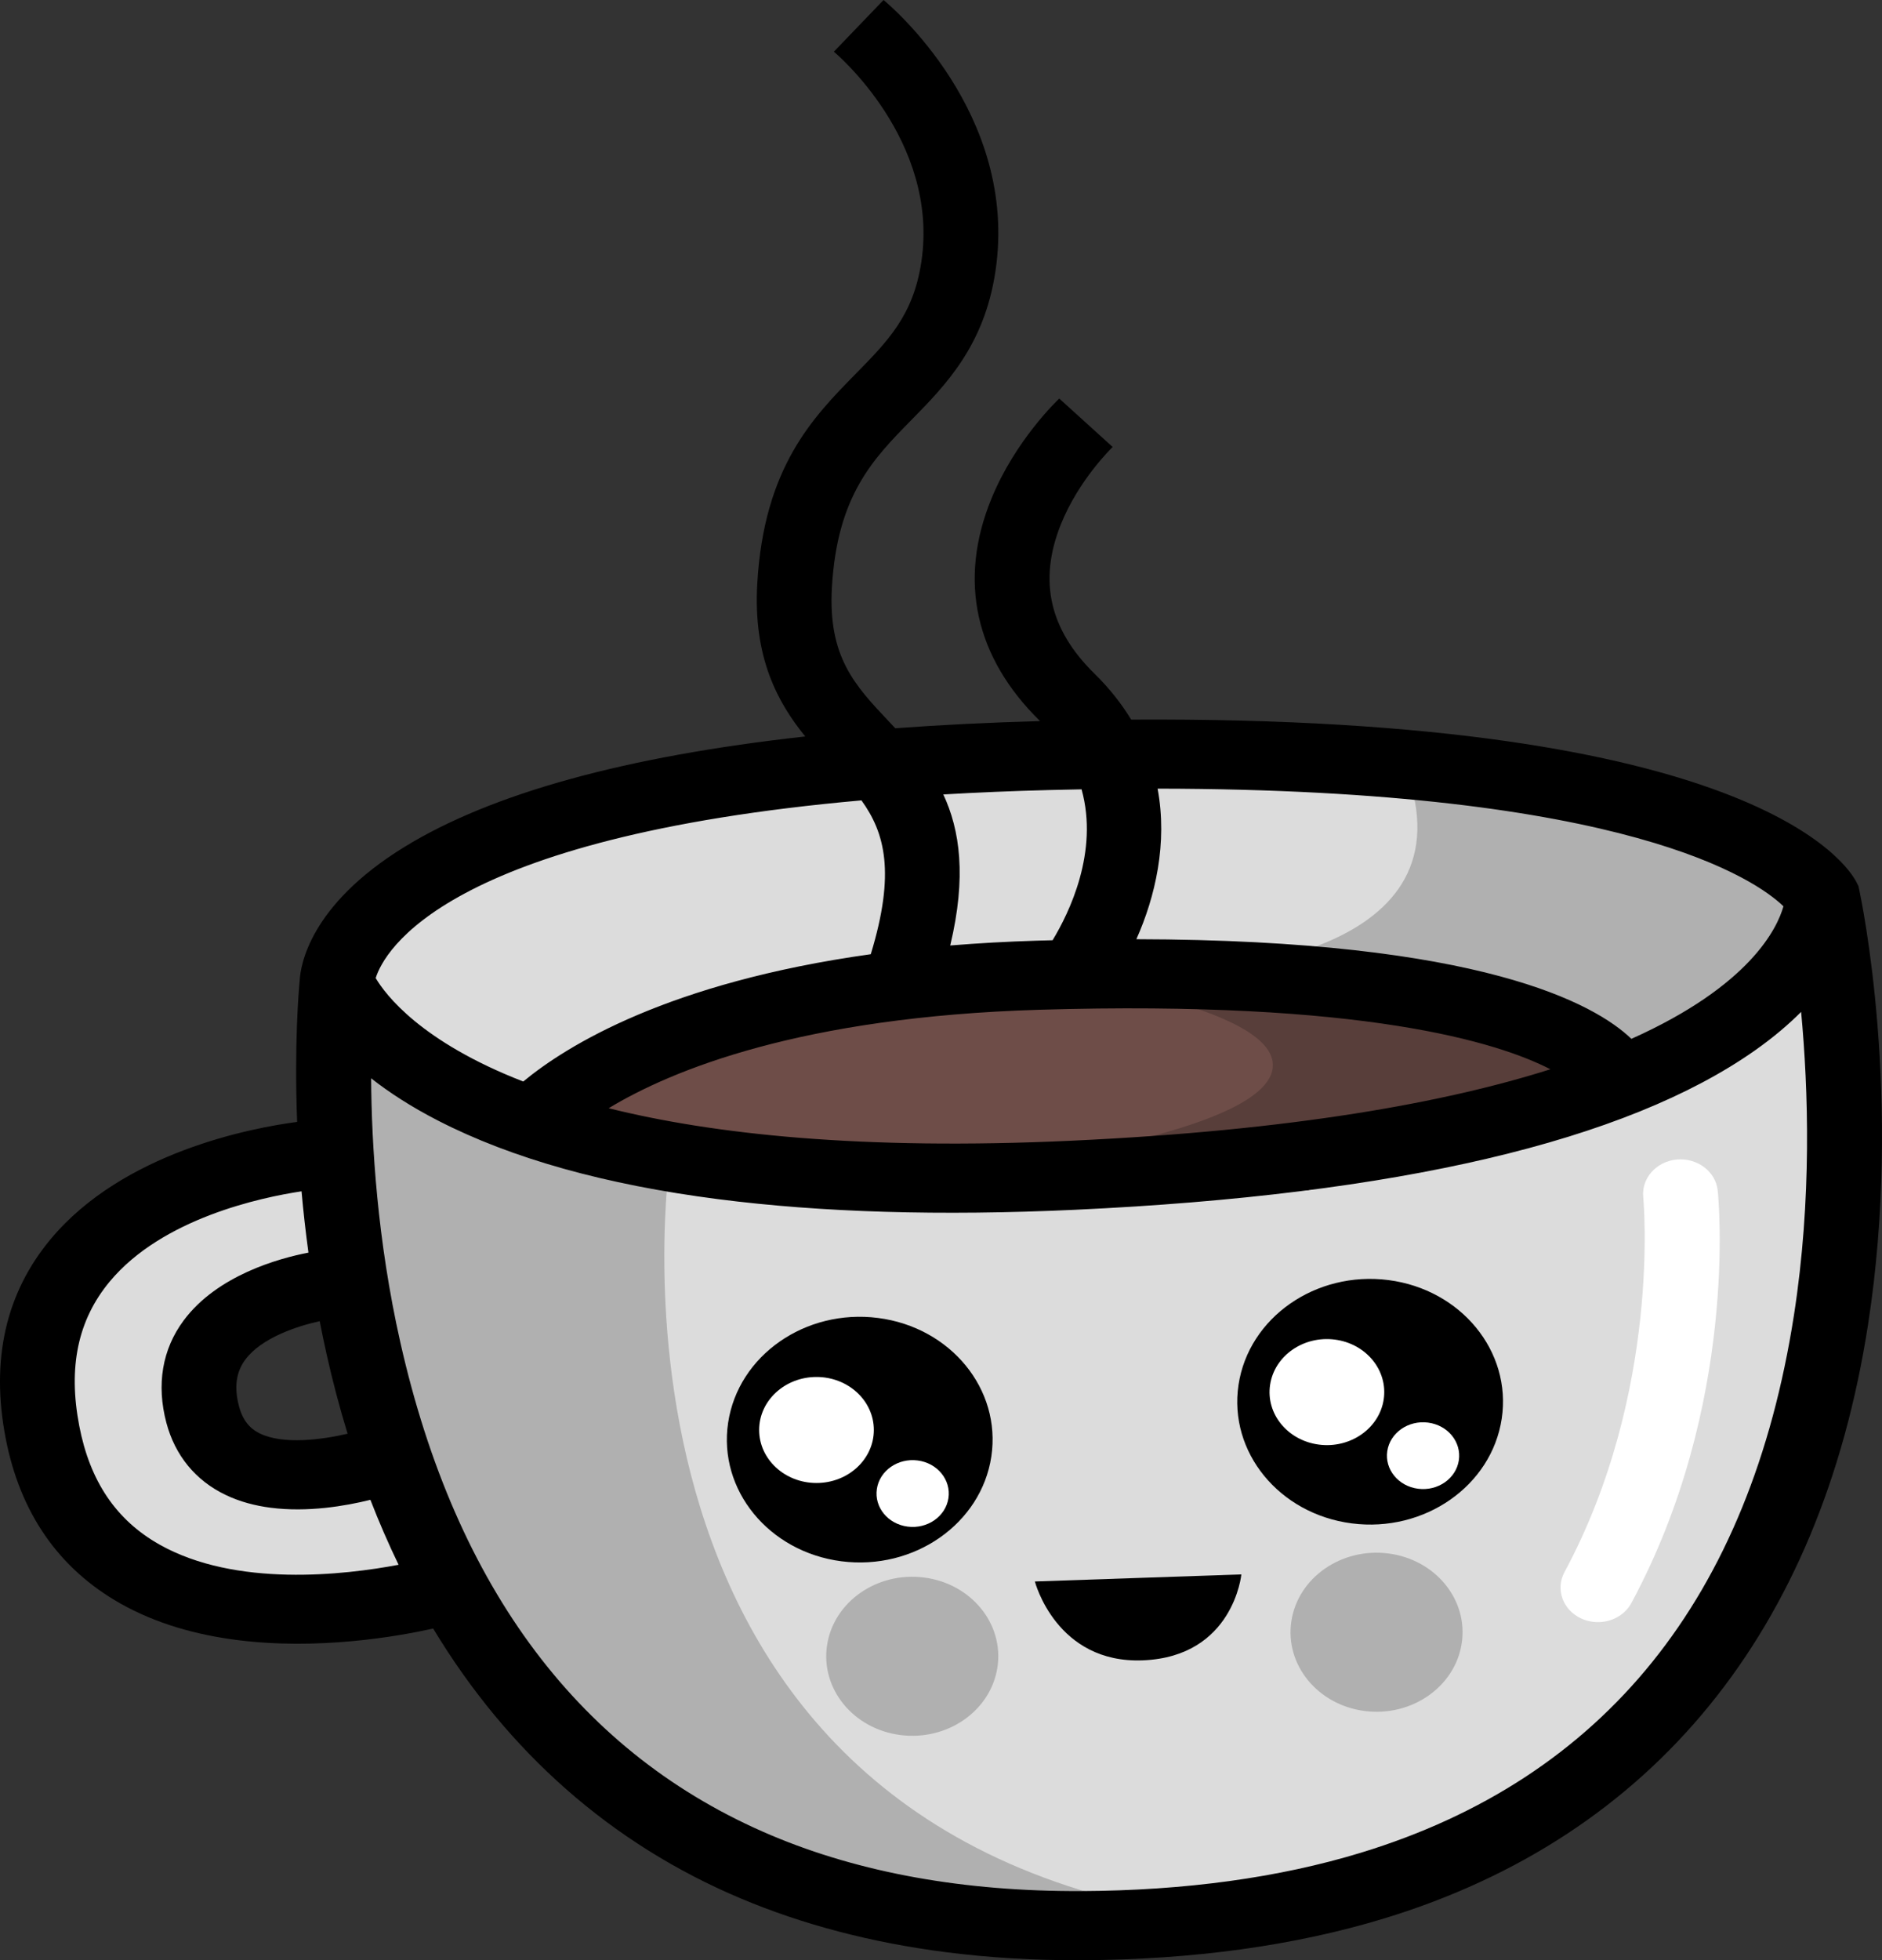 <svg width="121" height="126" viewBox="0 0 121 126" fill="none" xmlns="http://www.w3.org/2000/svg">
<rect x="0" y="0" width="121" height="126" fill="#333333" stroke="none"/>
<path d="M20.714 74.657L11.808 75.755L3.669 81.44L2.065 88.862L4.616 97.717L10.489 103.857L22.529 104.508L28.033 103.421L24.596 94.004L15.347 94.161L10.439 91.285L13.338 84.927L18.842 83.84C22.272 82.038 20.714 74.657 20.714 74.657Z" fill="#C3A36C"/>
<path d="M22.093 62.27L21.413 79.683L28.035 103.422L43.327 117.954L60.01 123.242L78.441 123.369L95.087 119.227L107.634 110.07L115.537 96.278L118.889 83.695L118.574 72.885L117.029 60.569L105.502 69.408L94.228 73.343L84.039 76.519L59.758 76.538L48.195 75.948L31.788 72.042L22.093 62.27Z" fill="#DCDCDC"/>
<path d="M26.355 56.535L44.286 50.315L77.127 48.256L104.41 50.868L116.064 57.304L117.029 60.569L105.502 69.408L95.487 64.978L74.186 61.341L60.744 62.812L53.451 63.61L38.842 67.116L36.13 69.011L31.789 72.042L22.449 66.354L22.093 62.269L26.355 56.535Z" fill="#DCDCDC"/>
<path d="M84.039 76.519L65.264 75.451L43.088 74.394L36.13 69.011L46.929 65.015L74.187 61.341L95.489 64.979L105.503 69.408C98.847 71.693 84.039 76.519 84.039 76.519Z" fill="#6E4D48"/>
<g opacity="0.2">
<path d="M64.129 107.167C63.708 109.964 60.914 111.914 57.889 111.525C54.864 111.137 52.753 108.554 53.173 105.758C53.594 102.962 56.389 101.011 59.413 101.4C62.439 101.789 64.551 104.371 64.129 107.167Z" fill="black"/>
<path d="M93.98 105.621C93.559 108.418 90.765 110.369 87.74 109.98C84.715 109.591 82.604 107.008 83.025 104.213C83.445 101.416 86.24 99.466 89.264 99.854C92.29 100.243 94.401 102.826 93.98 105.621Z" fill="black"/>
</g>
<path opacity="0.2" d="M43.088 74.394C43.088 74.394 36.492 118.197 78.442 123.369L63.344 123.67L49.188 120.952L31.038 106.052L24.599 94.005L20.715 74.657L22.451 66.353L31.791 72.042L43.088 74.394Z" fill="black"/>
<path opacity="0.2" d="M67.186 62.685C67.186 62.685 82.19 64.615 81.831 68.608C81.473 72.601 65.872 74.632 65.872 74.632L92.322 73.098L100.95 70.618L99.774 65.531L84.254 62.189L67.186 62.685Z" fill="black"/>
<path opacity="0.2" d="M77.518 62.292C77.518 62.292 95.032 61.554 90.326 49.28C89.027 45.895 105.708 51.357 105.708 51.357L116.551 56.741L114.761 62.893L108.096 67.022L101.81 67.211L88.132 63.457L77.518 62.292Z" fill="black"/>
<path d="M20.714 74.657L22.445 82.509L15.378 84.293L11.79 88.767L13.443 93.916L19.159 94.651L24.598 94.005L27.89 101.16L17.833 103.456L9.048 100.531L3.797 96.714L2.397 86.661L3.259 80.939L10.789 76.073L20.714 74.657Z" fill="#DCDCDC"/>
<path d="M102.636 104.267C102.309 104.254 101.978 104.179 101.665 104.036C100.477 103.489 99.992 102.155 100.584 101.056C106.83 89.458 105.662 77.077 105.649 76.953C105.526 75.732 106.496 74.648 107.817 74.531C109.138 74.418 110.311 75.31 110.438 76.53C110.495 77.085 111.769 90.264 104.889 103.036C104.454 103.846 103.554 104.302 102.636 104.267Z" fill="white"/>
<path d="M79.811 101.2C79.811 101.2 79.302 106.482 73.488 106.723C67.906 106.954 66.535 101.655 66.535 101.655L79.811 101.2Z" fill="black"/>
<path d="M63.736 93.624C63.086 97.942 58.77 100.957 54.098 100.356C49.425 99.755 46.164 95.766 46.814 91.448C47.465 87.129 51.78 84.115 56.452 84.716C61.125 85.316 64.386 89.305 63.736 93.624Z" fill="black"/>
<path d="M52.495 95.324C54.531 95.324 56.182 93.798 56.182 91.916C56.182 90.034 54.531 88.509 52.495 88.509C50.459 88.509 48.808 90.034 48.808 91.916C48.808 93.798 50.459 95.324 52.495 95.324Z" fill="white"/>
<path d="M60.978 96.298C60.801 97.473 59.627 98.292 58.357 98.128C57.086 97.965 56.199 96.88 56.377 95.706C56.553 94.531 57.727 93.712 58.998 93.876C60.268 94.039 61.154 95.123 60.978 96.298Z" fill="white"/>
<path d="M96.551 91.189C95.901 95.508 91.585 98.522 86.913 97.921C82.239 97.32 78.979 93.331 79.629 89.013C80.28 84.694 84.595 81.68 89.267 82.281C93.94 82.882 97.201 86.871 96.551 91.189Z" fill="black"/>
<path d="M88.963 89.952C88.682 91.816 86.82 93.117 84.802 92.857C82.785 92.598 81.377 90.876 81.659 89.012C81.939 87.148 83.802 85.846 85.819 86.106C87.836 86.366 89.243 88.087 88.963 89.952Z" fill="white"/>
<path d="M93.794 93.864C93.617 95.039 92.443 95.858 91.173 95.694C89.903 95.531 89.016 94.446 89.193 93.272C89.37 92.097 90.543 91.278 91.814 91.442C93.084 91.605 93.97 92.689 93.794 93.864Z" fill="white"/>
<path d="M119.542 57.22L119.485 56.956L119.362 56.712C118.786 55.577 112.732 46.025 72.726 46.254C72.113 45.244 71.338 44.254 70.367 43.301C67.474 40.464 66.763 37.337 68.193 33.739C69.349 30.832 71.515 28.752 71.537 28.731L68.103 25.618C67.988 25.726 65.279 28.298 63.743 32.05C61.595 37.293 62.675 42.238 66.867 46.349L66.869 46.351C63.607 46.441 60.503 46.595 57.559 46.811C57.419 46.661 57.277 46.511 57.138 46.363C54.955 44.048 53.23 42.219 53.487 37.751C53.827 31.849 56.139 29.497 58.587 27.006C60.786 24.768 63.279 22.231 63.998 17.453C65.529 7.293 57.163 0.293 56.806 0L53.612 3.323C53.68 3.379 60.415 9.01 59.236 16.84C58.721 20.259 57.091 21.918 55.027 24.018C52.257 26.837 49.117 30.034 48.687 37.515C48.414 42.249 49.989 45.148 51.772 47.339C40.25 48.611 31.601 50.992 25.971 54.459C19.887 58.207 19.314 62.088 19.268 63.03C19.212 63.609 18.91 67.072 19.103 72.115C16.201 72.497 7.927 74.048 3.256 79.65C0.368 83.112 -0.605 87.413 0.361 92.432C1.288 97.245 3.768 100.822 7.731 103.065C10.052 104.378 12.65 105.085 15.215 105.415C20.443 106.087 25.531 105.195 27.85 104.68C32.654 112.641 39.316 118.525 47.617 122.025C51.617 123.712 56.028 124.867 60.798 125.48C63.588 125.839 66.501 126.013 69.526 125.999C76.704 125.968 83.258 125.063 89.007 123.31C106.288 118.038 117.04 104.849 120.099 85.167C122.364 70.597 119.658 57.76 119.542 57.22ZM74.426 50.693C104.708 50.727 112.939 56.589 114.664 58.255C114.268 59.66 112.52 63.36 104.887 66.775C102.558 64.536 95.248 60.411 73.061 60.371C74.275 57.648 75.08 54.199 74.426 50.693ZM67.474 50.782C68.173 50.763 68.859 50.749 69.538 50.737C70.655 54.755 68.743 58.673 67.674 60.437C67.336 60.446 67.001 60.454 66.657 60.465C64.701 60.524 62.849 60.63 61.093 60.774C62.151 56.352 61.716 53.354 60.649 51.065C62.797 50.94 65.067 50.843 67.474 50.782ZM66.814 64.906C87.676 64.281 96.334 67.004 99.68 68.731C92.907 70.876 83.098 72.665 68.888 73.323C55.339 73.951 45.81 72.898 39.132 71.235C43.203 68.771 51.524 65.365 66.814 64.906ZM55.385 51.447C56.892 53.53 57.583 56.103 55.985 61.335C43.008 63.147 36.453 67.191 33.641 69.518C27.05 66.959 24.778 63.926 24.154 62.868C24.692 61.166 28.556 53.829 55.385 51.447ZM21.003 87.069C21.394 88.82 21.845 90.514 22.348 92.158C20.639 92.552 18.212 92.864 16.716 92.145C16.28 91.935 15.666 91.525 15.367 90.396C15.045 89.18 15.174 88.2 15.766 87.401C16.804 85.998 19.09 85.242 20.556 84.923C20.693 85.632 20.841 86.347 21.003 87.069ZM10.241 99.274C7.463 97.702 5.78 95.21 5.096 91.654C4.368 87.874 5.007 84.841 7.051 82.38C10.436 78.306 16.798 76.965 19.387 76.576C19.499 77.837 19.645 79.154 19.831 80.516C17.913 80.888 13.972 81.975 11.813 84.87C10.431 86.723 10.046 89 10.697 91.455C11.257 93.562 12.575 95.167 14.509 96.093C15.424 96.531 16.412 96.788 17.41 96.915C19.774 97.219 22.192 96.808 23.814 96.406C24.372 97.846 24.977 99.238 25.627 100.581C22.163 101.237 15.155 102.055 10.241 99.274ZM115.339 84.535C112.516 102.69 103.149 114.316 87.499 119.089C82.23 120.696 76.176 121.526 69.504 121.555C62.007 121.587 55.314 120.385 49.612 117.981C37.347 112.81 29.314 102.142 25.737 86.276C24.259 79.721 23.889 73.582 23.861 69.311C25.002 70.207 26.42 71.137 28.181 72.04C32.904 74.465 38.923 76.149 46.185 77.082C52.813 77.934 60.475 78.164 69.13 77.762C89.835 76.803 104.538 73.357 112.83 67.52C114.017 66.684 114.992 65.852 115.8 65.043C116.264 69.996 116.499 77.071 115.339 84.535Z" fill="black"/>
</svg>

